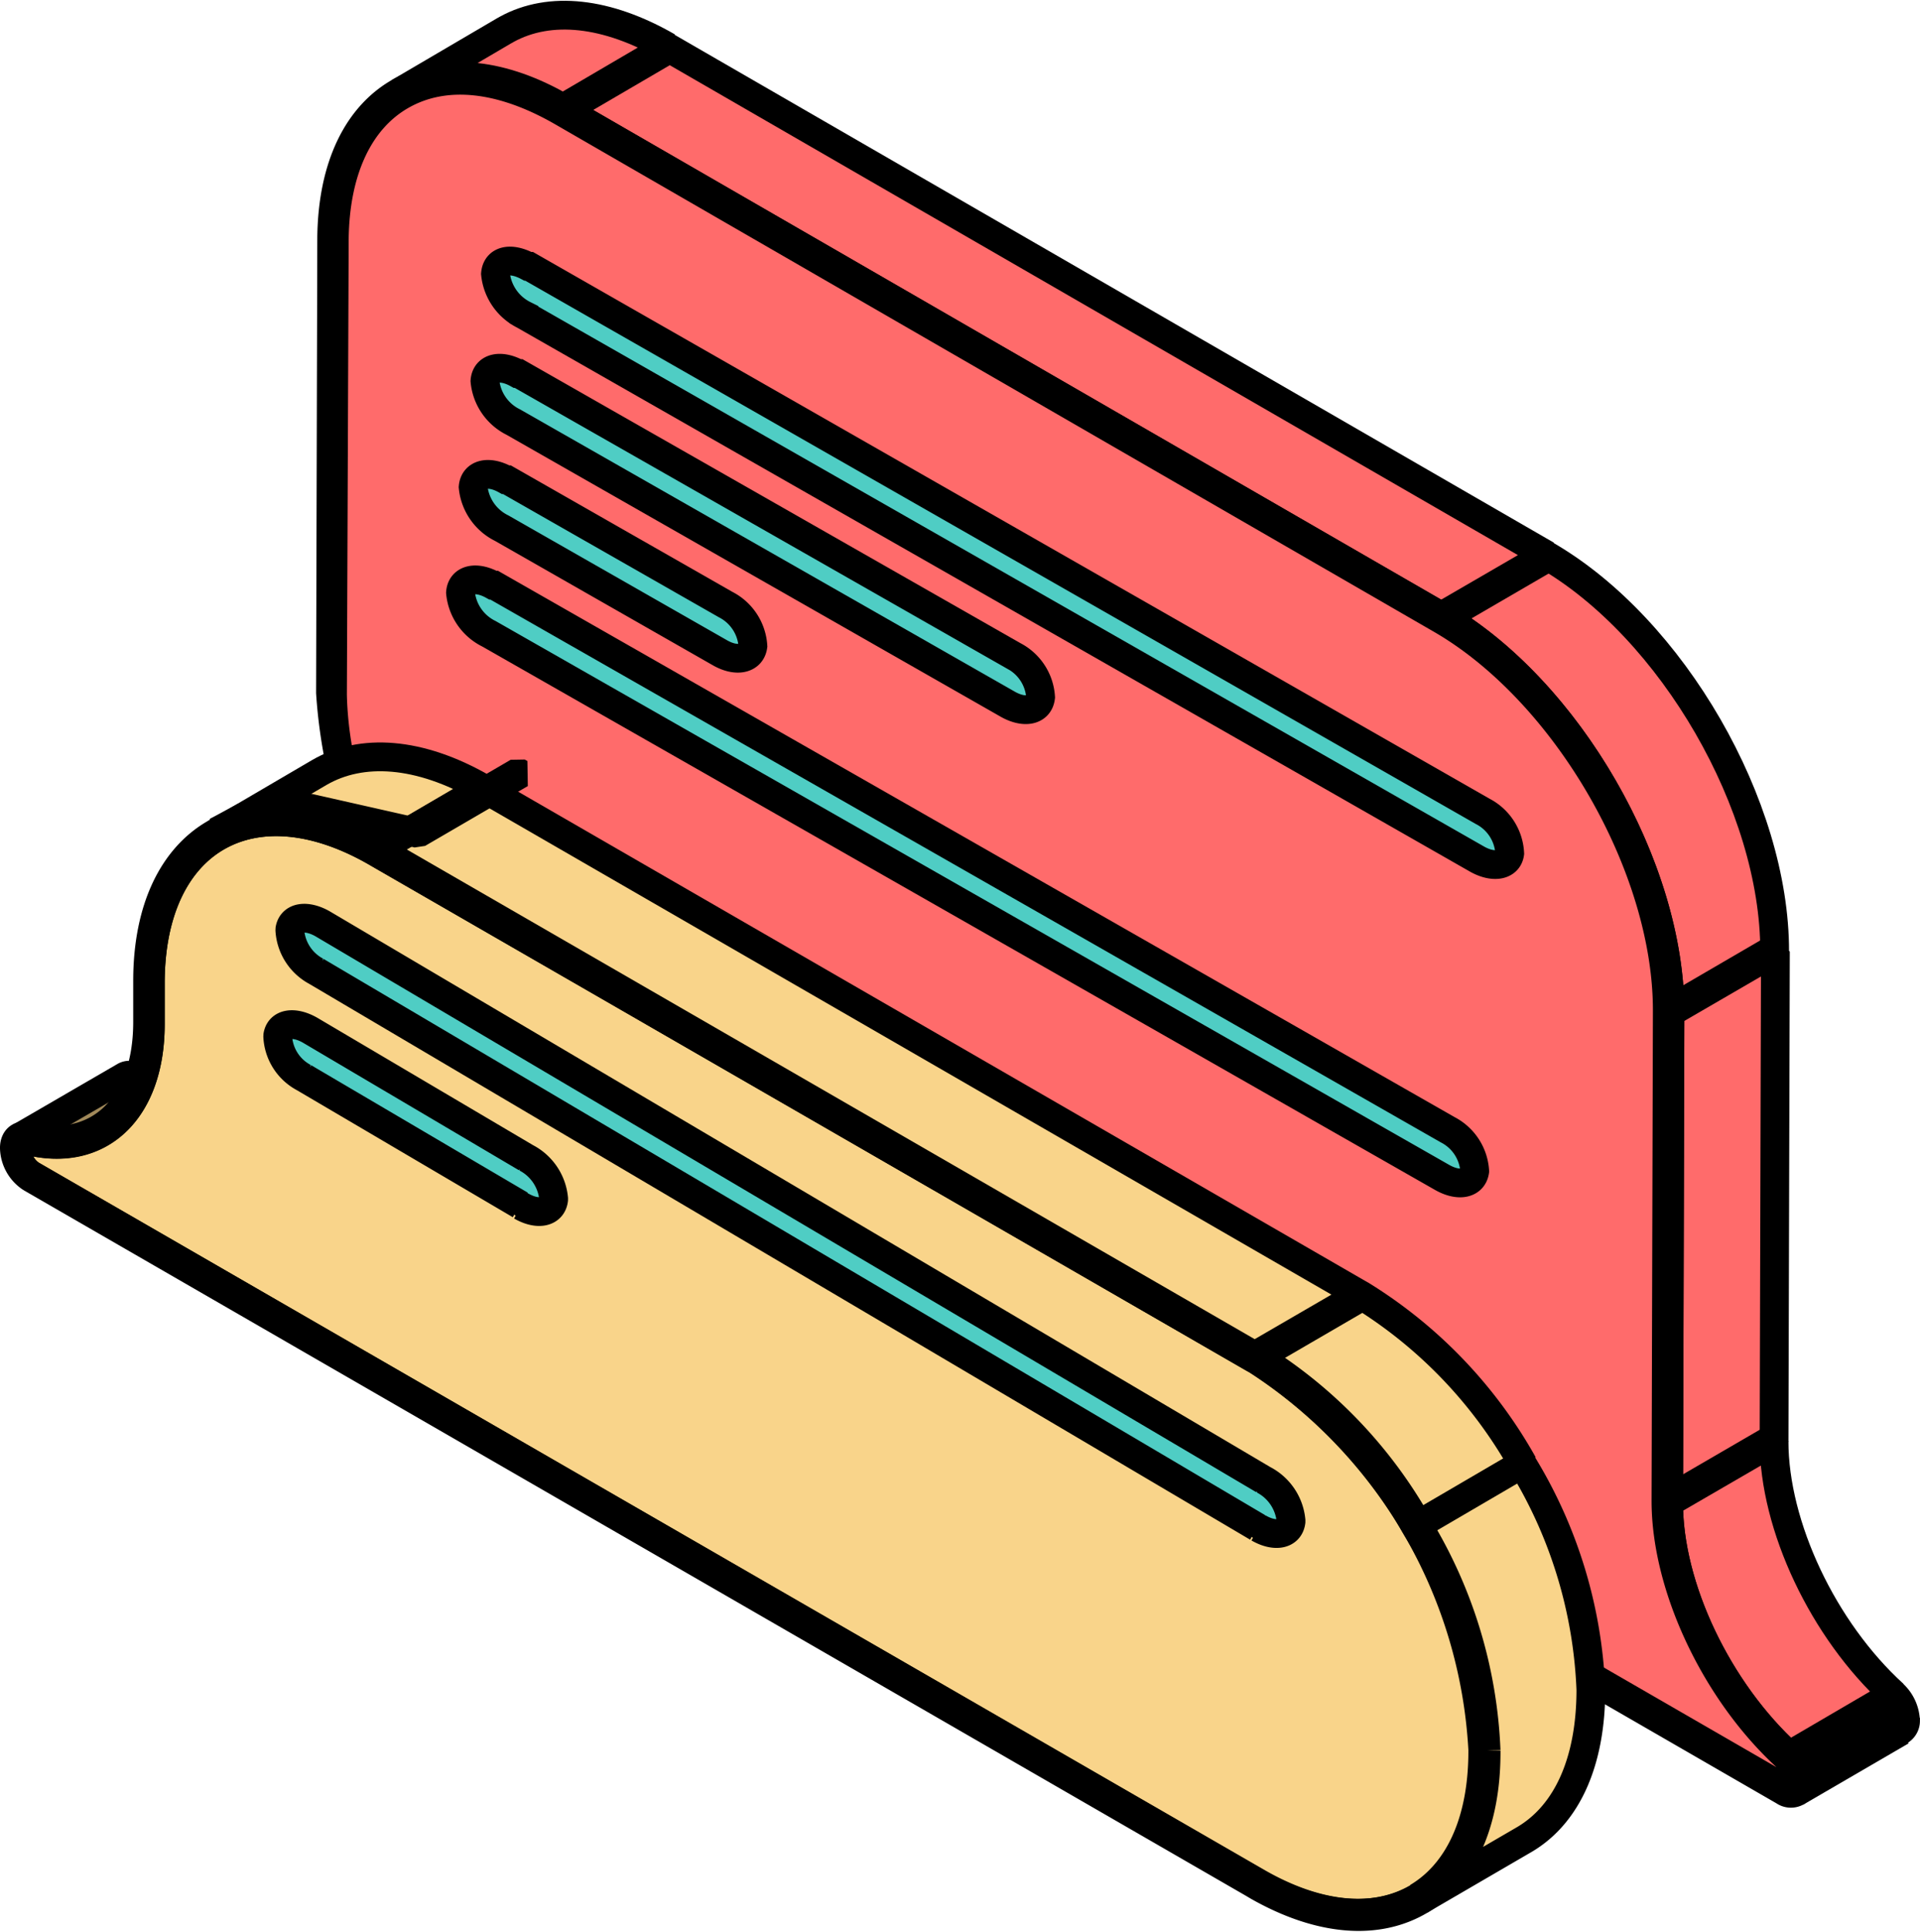 <svg xmlns="http://www.w3.org/2000/svg" width="133.51" height="134.291" viewBox="0 0 133.51 134.291">
  <g id="Group_900" data-name="Group 900" transform="translate(1 1.051)">
    <g id="Group_683" data-name="Group 683" transform="translate(0 0)">
      <g id="chat">
        <g id="Layer_1" data-name="Layer 1">
          <g id="Path_1282" data-name="Path 1282" transform="translate(21.981)">
            <g id="Group_657" data-name="Group 657">
              <path id="Path_1779" data-name="Path 1779" d="M1021.9,203.767l7.277-4.263c.146,9.961,6.988,21.721,15.6,26.774l-7.279,4.263C1028.849,225.487,1022.049,213.717,1021.9,203.767Z" transform="translate(-1021.717 -156.548)" stroke="#000" stroke-linejoin="bevel" stroke-width="2"/>
              <path id="Path_1780" data-name="Path 1780" d="M1021.986,182.957l7.331-4.263-.093,31.677-7.32,4.267Z" transform="translate(-1021.717 -167.42)" stroke="#000" stroke-linejoin="bevel" stroke-width="2"/>
              <path id="Path_1781" data-name="Path 1781" d="M1026.554,176.43l7.279-4.252c-2.9,1.682-4.534,5.2-4.6,9.919l-7.279,4.263C1022.02,181.64,1023.622,178.146,1026.554,176.43Z" transform="translate(-1021.689 -170.824)" stroke="#000" stroke-linejoin="bevel" stroke-width="2"/>
              <path id="Path_1782" data-name="Path 1782" d="M1032.495,172.443c2.973-1.612,6.863-1.207,10.99,1.165l-7.279,4.263c-4.181-2.36-8.071-2.778-11.042-1.175l-.187.1,7.279-4.252Z" transform="translate(-1020.111 -171.193)" fill="#ff6b6b" stroke="#000" stroke-linejoin="bevel" stroke-width="2"/>
              <path id="Path_1783" data-name="Path 1783" d="M1087.14,203.806a32.047,32.047,0,0,1,4.584,15.473l-7.277,4.263a31.846,31.846,0,0,0-4.586-15.482Z" transform="translate(-991.438 -154.301)" fill="#ff6b6b" stroke="#000" stroke-linejoin="bevel" stroke-width="2"/>
              <path id="Path_1784" data-name="Path 1784" d="M1079.843,196.082a32.229,32.229,0,0,1,11.136,11.759l-7.332,4.257a32.223,32.223,0,0,0-11.135-11.753Z" transform="translate(-995.277 -158.336)" fill="#ff6b6b" stroke="#000" stroke-linejoin="bevel" stroke-width="2"/>
              <path id="Path_1785" data-name="Path 1785" d="M1072.512,200.2l7.279-4.252c8.8,5.083,15.929,17.436,15.908,27.553l-7.279,4.255C1088.441,217.645,1081.309,205.292,1072.512,200.2Z" transform="translate(-995.277 -158.407)" fill="#ff6b6b" stroke="#000" stroke-linejoin="bevel" stroke-width="2"/>
              <path id="Path_1786" data-name="Path 1786" d="M1032.36,177.156l7.331-4.254,61.129,35.29-7.331,4.263Z" transform="translate(-1016.254 -170.446)" fill="#ff6b6b" stroke="#000" stroke-linejoin="bevel" stroke-width="2"/>
              <path id="Path_1787" data-name="Path 1787" d="M1032.36,177.022l7.331-4.263,61.129,35.3-7.331,4.252Z" transform="translate(-1016.254 -170.521)" fill="#ff6b6b" stroke="#000" stroke-linejoin="bevel" stroke-width="2"/>
              <path id="Path_1788" data-name="Path 1788" d="M1039.632,172.875h.063l-7.277,4.252h-.064Z" transform="translate(-1016.258 -170.46)" fill="#ff6b6b" stroke="#000" stroke-linejoin="bevel" stroke-width="2"/>
              <path id="Path_1789" data-name="Path 1789" d="M1024.9,176.677l7.33-4.3.187-.105c3.005-1.643,6.967-1.206,11.178,1.218l-7.277,4.263c-4.159-2.43-8.163-2.861-11.179-1.215Z" transform="translate(-1020.154 -171.289)" fill="#ff6b6b" stroke="#000" stroke-linejoin="bevel" stroke-width="2"/>
              <path id="Path_1790" data-name="Path 1790" d="M1094.01,246.328c.344.437.708.853,1.092,1.258l-7.331,4.263a12.652,12.652,0,0,1-1.04-1.258Z" transform="translate(-987.849 -132.086)" fill="#ff6b6b" stroke="#000" stroke-linejoin="bevel" stroke-width="2"/>
              <path id="Path_1791" data-name="Path 1791" d="M1095.027,247.476l-7.279,4.264-.3-.323,7.33-4.263A1.012,1.012,0,0,0,1095.027,247.476Z" transform="translate(-987.474 -131.654)" fill="#ff6b6b" stroke="#000" stroke-linejoin="bevel" stroke-width="2"/>
              <path id="Path_1792" data-name="Path 1792" d="M1094.924,247.366q.553.582,1.122,1.092l-7.279,4.263q-.582-.53-1.121-1.04Z" transform="translate(-987.37 -131.544)" fill="#ff6b6b" stroke="#000" stroke-linejoin="bevel" stroke-width="2"/>
              <path id="Path_1793" data-name="Path 1793" d="M1088.172,253.712l7.279-4.263a.684.684,0,0,0,.707.062l-7.277,4.263A.715.715,0,0,1,1088.172,253.712Z" transform="translate(-987.096 -130.456)" stroke="#000" stroke-linejoin="bevel" stroke-width="2"/>
              <path id="Path_1794" data-name="Path 1794" d="M1096.055,248.691a1.694,1.694,0,0,1,.114.582l-7.279,4.254a1.976,1.976,0,0,0-.1-.572Z" transform="translate(-986.774 -130.851)" fill="#ff6b6b" stroke="#000" stroke-linejoin="bevel" stroke-width="2"/>
              <path id="Path_1795" data-name="Path 1795" d="M1096.087,248.571l-7.332,4.284a2.007,2.007,0,0,0-.4-.489h0l7.279-4.263h0A2.09,2.09,0,0,1,1096.087,248.571Z" transform="translate(-987.003 -131.158)" fill="#ff6b6b" stroke="#000" stroke-linejoin="bevel" stroke-width="2"/>
              <path id="Path_1796" data-name="Path 1796" d="M1096.145,248.827l-7.279,4.263a2.135,2.135,0,0,0-.093-.218l7.279-4.264-7.279,4.264h0a2,2,0,0,0-.157-.187l7.279-4.254A2.2,2.2,0,0,1,1096.145,248.827Z" transform="translate(-986.864 -130.987)" fill="#ff6b6b" stroke="#000" stroke-linejoin="bevel" stroke-width="2"/>
              <path id="Path_1797" data-name="Path 1797" d="M1032.121,221.353l7.331-4.263,85.323,49.264-7.32,4.261Z" transform="translate(-1016.379 -147.361)" stroke="#000" stroke-linejoin="bevel" stroke-width="2"/>
              <path id="Path_1798" data-name="Path 1798" d="M1092.15,243.578l-7.277,4.254c0-.084-.094-.166-.135-.25l7.277-4.252Z" transform="translate(-988.89 -133.652)" fill="#ff6b6b" stroke="#000" stroke-linejoin="bevel" stroke-width="2"/>
              <path id="Path_1799" data-name="Path 1799" d="M1091.224,241.623a25.677,25.677,0,0,0,1.215,2.6l-7.279,4.254a25.444,25.444,0,0,1-1.215-2.59Z" transform="translate(-989.304 -134.544)" fill="#ff6b6b" stroke="#000" stroke-linejoin="bevel" stroke-width="2"/>
              <path id="Path_1800" data-name="Path 1800" d="M1091.27,241.734,1083.991,246c0-.114-.094-.219-.135-.333l7.279-4.252C1091.176,241.515,1091.217,241.63,1091.27,241.734Z" transform="translate(-989.351 -134.655)" fill="#ff6b6b" stroke="#000" stroke-linejoin="bevel" stroke-width="2"/>
              <path id="Path_1801" data-name="Path 1801" d="M1092.1,243.494a28.336,28.336,0,0,0,2.9,4.316l-7.279,4.263a27.551,27.551,0,0,1-2.89-4.327Z" transform="translate(-988.842 -133.567)" fill="#ff6b6b" stroke="#000" stroke-linejoin="bevel" stroke-width="2"/>
              <path id="Path_1802" data-name="Path 1802" d="M1095.979,249.477h0l-7.277,4.261h0l7.277-4.254-4.159,2.4-1.868,1.04-.884.509c-.125.084-.27.25-.416.25h0Z" transform="translate(-986.845 -130.441)" fill="#ff6b6b" stroke="#000" stroke-linejoin="bevel" stroke-width="2"/>
              <path id="Path_1803" data-name="Path 1803" d="M1096.15,249.333a.479.479,0,0,1-.187.219l-7.277,4.263a.655.655,0,0,0,.177-.23Z" transform="translate(-986.828 -130.516)" fill="#ff6b6b" stroke="#000" stroke-linejoin="bevel" stroke-width="2"/>
              <path id="Path_1804" data-name="Path 1804" d="M1096.086,249.333h0l-7.279,4.252h0Z" transform="translate(-986.764 -130.516)" fill="#ff6b6b" stroke="#000" stroke-linejoin="bevel" stroke-width="2"/>
              <path id="Path_1805" data-name="Path 1805" d="M1096.159,249.073a1.172,1.172,0,0,1-.073.4l-7.279,4.252a.875.875,0,0,0,.073-.394Z" transform="translate(-986.764 -130.652)" fill="#ff6b6b" stroke="#000" stroke-linejoin="bevel" stroke-width="2"/>
              <path id="Path_1806" data-name="Path 1806" d="M1089.054,253.367l7.279-4.252a.8.8,0,0,1-.344.758l-7.277,4.252A.8.8,0,0,0,1089.054,253.367Z" transform="translate(-986.814 -130.63)" stroke="#000" stroke-linejoin="bevel" stroke-width="2"/>
              <path id="Path_1807" data-name="Path 1807" d="M1096.042,249.641l-7.33,4.263v-.011Z" transform="translate(-986.814 -130.355)" stroke="#000" stroke-linejoin="bevel" stroke-width="2"/>
              <path id="Path_1808" data-name="Path 1808" d="M1090.514,239.5a26.382,26.382,0,0,0,.945,2.912l-7.279,4.252a26.41,26.41,0,0,1-.945-2.911Z" transform="translate(-989.675 -135.654)" fill="#ff6b6b" stroke="#000" stroke-linejoin="bevel" stroke-width="2"/>
              <path id="Path_1809" data-name="Path 1809" d="M1096.134,249.073h0l-7.279,4.252h0l7.279-4.252Z" transform="translate(-986.739 -130.652)" fill="#ff6b6b" stroke="#000" stroke-linejoin="bevel" stroke-width="2"/>
              <path id="Path_1810" data-name="Path 1810" d="M1088.384,252.221l7.279-4.254a2.658,2.658,0,0,1,.84,1.789l-7.279,4.254A2.672,2.672,0,0,0,1088.384,252.221Z" transform="translate(-986.985 -131.23)" fill="#9c4c4c" stroke="#000" stroke-linejoin="bevel" stroke-width="2"/>
              <path id="Path_1811" data-name="Path 1811" d="M1090.148,237.265a20.251,20.251,0,0,0,.583,3.4l-7.332,4.252a21.1,21.1,0,0,1-.582-3.4Z" transform="translate(-989.893 -136.821)" fill="#ff6b6b" stroke="#000" stroke-linejoin="bevel" stroke-width="2"/>
              <path id="Path_1812" data-name="Path 1812" d="M1090.131,237.465l-7.279,4.254v-.572l7.279-4.263A2.054,2.054,0,0,0,1090.131,237.465Z" transform="translate(-989.875 -137.02)" fill="#ff6b6b" stroke="#000" stroke-linejoin="bevel" stroke-width="2"/>
              <path id="Path_1813" data-name="Path 1813" d="M1082.881,218.232l7.32-4.263-.094,34.052-7.331,4.263Z" transform="translate(-989.915 -148.991)" fill="#ff6b6b" stroke="#000" stroke-linejoin="bevel" stroke-width="2"/>
              <path id="Path_1814" data-name="Path 1814" d="M1082.993,218.3l7.331-4.254-.093,34.052-7.33,4.252Z" transform="translate(-989.85 -148.952)" fill="#ff6b6b" stroke="#000" stroke-linejoin="bevel" stroke-width="2"/>
              <path id="Path_1815" data-name="Path 1815" d="M1090.113,236.336v.831l-4.159,2.413-.946.551-1.384.8a4.3,4.3,0,0,1-.851.5V240.6Z" transform="translate(-989.917 -137.306)" fill="#ff6b6b" stroke="#000" stroke-linejoin="bevel" stroke-width="2"/>
              <path id="Path_1816" data-name="Path 1816" d="M1082.9,240.664l7.33-4.252c0,5.895,3.421,13.133,8.316,17.592l-7.277,4.254C1086.321,253.765,1082.879,246.559,1082.9,240.664Z" transform="translate(-989.85 -137.266)" fill="#ff6b6b" stroke="#000" stroke-linejoin="bevel" stroke-width="2"/>
              <path id="Path_1817" data-name="Path 1817" d="M1123.18,290.807a2.671,2.671,0,0,1,.84,1.789.8.8,0,0,1-.332.758.823.823,0,0,1-.833-.073l-84.928-49.025-.405-.228a35.228,35.228,0,0,1-15.742-27.108l.084-31.671c.062-4.887,1.787-8.485,4.844-10.147s6.977-1.215,11.178,1.213l61.129,35.29c8.8,5.1,15.929,17.447,15.908,27.555l-.093,34.052C1114.81,279.108,1118.252,286.314,1123.18,290.807Zm.373,2.328a.707.707,0,0,0,.292-.644,2.171,2.171,0,0,0-.719-1.5c-5.01-4.544-8.495-11.895-8.485-17.886l.095-34.052c0-10-7.02-22.2-15.722-27.232l-60.951-35.2c-4.325-2.5-8.245-2.923-11.23-1.309s-4.716,5.2-4.783,10.033l-.082,31.677c.145,9.952,6.976,21.721,15.6,26.775l85.336,49.264a.718.718,0,0,0,.7.062" transform="translate(-1021.781 -169.816)" stroke="#000" stroke-linejoin="bevel" stroke-width="2"/>
              <path id="Path_1818" data-name="Path 1818" d="M1098.966,211.744c8.7,5.033,15.753,17.229,15.721,27.232l-.093,34.052c0,5.989,3.473,13.341,8.485,17.886a2.17,2.17,0,0,1,.717,1.5.7.7,0,0,1-.291.644.718.718,0,0,1-.7-.062l-85.334-49.263c-8.577-5.053-15.409-16.82-15.6-26.774l.125-31.679c.062-4.814,1.757-8.379,4.782-10.033s6.9-1.189,11.053,1.2Z" transform="translate(-1021.731 -169.736)" fill="#ff6b6b" stroke="#000" stroke-linejoin="bevel" stroke-width="2"/>
            </g>
          </g>
          <g id="Group_491" data-name="Group 491" transform="translate(32.722 24.55)">
            <g id="Group_490" data-name="Group 490">
              <path id="Path_1288" data-name="Path 1288" d="M1065.228,210.791l-34.417-19.632a3.562,3.562,0,0,1-1.975-2.859c.073-.935,1.091-1.165,2.256-.519h.084l34.416,19.623a3.482,3.482,0,0,1,1.882,2.88C1067.363,211.215,1066.361,211.415,1065.228,210.791Z" transform="translate(-1028.836 -187.415)" fill="#4fcdc4" stroke="#000" stroke-miterlimit="10" stroke-width="2"/>
            </g>
          </g>
          <g id="Group_493" data-name="Group 493" transform="translate(33.451 17.098)">
            <g id="Group_492" data-name="Group 492">
              <path id="Path_1289" data-name="Path 1289" d="M1097.6,224.11l-66.307-37.846a3.606,3.606,0,0,1-1.975-2.859c.082-.935,1.04-1.165,2.256-.519h.084l66.305,37.889a3.48,3.48,0,0,1,1.882,2.922C1099.728,224.535,1098.729,224.733,1097.6,224.11Z" transform="translate(-1029.315 -182.52)" fill="#4fcdc4" stroke="#000" stroke-miterlimit="10" stroke-width="2"/>
            </g>
          </g>
          <g id="Group_493-2" data-name="Group 493-2" transform="translate(31.017 39.263)">
            <g id="Group_492-2" data-name="Group 492-2">
              <path id="Path_1289-2" data-name="Path 1289-2" d="M1096,238.63l-66.305-37.807a3.563,3.563,0,0,1-1.975-2.859c.073-.935,1.092-1.165,2.256-.519h.084l66.305,37.858a3.479,3.479,0,0,1,1.881,2.879C1098.118,239.066,1097.13,239.264,1096,238.63Z" transform="translate(-1027.716 -197.079)" fill="#4fcdc4" stroke="#000" stroke-miterlimit="10" stroke-width="2"/>
            </g>
          </g>
          <g id="Group_483" data-name="Group 483" transform="translate(31.9 31.927)">
            <g id="Group_482" data-name="Group 482">
              <path id="Path_1284" data-name="Path 1284" d="M1045.494,204.682,1030.283,196a3.589,3.589,0,0,1-1.987-2.859c.084-.926,1.091-1.165,2.267-.508h.084l15.212,8.681a3.492,3.492,0,0,1,1.892,2.882C1047.627,205.087,1046.631,205.316,1045.494,204.682Z" transform="translate(-1028.296 -192.26)" fill="#4fcdc4" stroke="#000" stroke-miterlimit="10" stroke-width="2"/>
            </g>
          </g>
          <g id="Path_1281" data-name="Path 1281" transform="translate(0 51.568)">
            <g id="Group_658" data-name="Group 658">
              <path id="Path_1819" data-name="Path 1819" d="M1007.731,224.163l7.331-4.252a.686.686,0,0,0-.28.624,2.179,2.179,0,0,0,.977,1.716l-7.279,4.263a2.2,2.2,0,0,1-.977-1.726A.688.688,0,0,1,1007.731,224.163Z" transform="translate(-1007.264 -197.456)" stroke="#000" stroke-linejoin="bevel" stroke-width="2"/>
              <path id="Path_1820" data-name="Path 1820" d="M1007.65,224.363l7.331-4.252a.53.53,0,0,1,.426-.052,6.721,6.721,0,0,0,5.1-.53l-7.277,4.263a6.741,6.741,0,0,1-5.1.53A.615.615,0,0,0,1007.65,224.363Z" transform="translate(-1007.183 -197.655)" fill="#f9d48a" stroke="#000" stroke-linejoin="bevel" stroke-width="2"/>
              <path id="Path_1821" data-name="Path 1821" d="M1007.568,224.2l7.331-4.254a.648.648,0,0,1,.51-.052,6.657,6.657,0,0,0,5.021-.519l-7.279,4.252a6.558,6.558,0,0,1-5.073.572A.735.735,0,0,0,1007.568,224.2Z" transform="translate(-1007.225 -197.737)" fill="#a1895a" stroke="#000" stroke-linejoin="bevel" stroke-width="2"/>
              <path id="Path_1822" data-name="Path 1822" d="M1018.6,222.112l-7.277,4.263c2.141-1.248,3.438-3.894,3.451-7.528l7.276-4.263C1022.027,218.223,1020.737,220.864,1018.6,222.112Z" transform="translate(-1005.266 -200.238)" stroke="#000" stroke-linejoin="bevel" stroke-width="2"/>
              <path id="Path_1823" data-name="Path 1823" d="M1013.551,216.921l7.331-4.263-.009,2.932-7.321,4.263Z" transform="translate(-1004.1 -201.245)" stroke="#000" stroke-linejoin="bevel" stroke-width="2"/>
              <path id="Path_1824" data-name="Path 1824" d="M1018.163,210.272l7.279-4.252c-2.829,1.643-4.595,5.147-4.605,10.107l-7.279,4.263C1013.569,215.419,1015.326,211.926,1018.163,210.272Z" transform="translate(-1004.096 -204.713)" stroke="#000" stroke-linejoin="bevel" stroke-width="2"/>
              <path id="Path_1825" data-name="Path 1825" d="M1064.159,258.07l7.278-4.263c4.21,2.381,8.162,2.724,11.115.967l-7.279,4.254C1072.28,260.793,1068.373,260.451,1064.159,258.07Z" transform="translate(-977.66 -179.747)" stroke="#000" stroke-linejoin="bevel" stroke-width="2"/>
              <path id="Path_1826" data-name="Path 1826" d="M1093.58,245.46a34.677,34.677,0,0,1,15.908,27.15c0,4.866-1.581,8.526-4.532,10.279s-6.915,1.423-11.126-.958l-85.386-49.26a2.2,2.2,0,0,1-.977-1.726c0-.5.291-.769.717-.665,5.012,1.248,8.526-2.078,8.547-8.057v-2.934c.03-10.013,7.184-14.047,15.845-8.97Z" transform="translate(-1007.279 -203.613)" fill="#f9d48a" stroke="#000" stroke-linejoin="bevel" stroke-width="2"/>
              <path id="Path_1827" data-name="Path 1827" d="M1016.5,210.5l7.28-4.264c2.911-1.681,6.924-1.455,11.354,1.1l-7.279,4.263C1023.427,209.046,1019.4,208.807,1016.5,210.5Z" transform="translate(-1002.559 -205.161)" fill="#f9d48a" stroke="#000" stroke-linejoin="bevel" stroke-width="2"/>
              <path id="Path_1828" data-name="Path 1828" d="M1087.216,257c0,4.876-1.58,8.526-4.544,10.278l-7.277,4.264c2.952-1.757,4.564-5.42,4.532-10.28L1087.2,257l-7.279,4.263a32,32,0,0,0-4.752-15.5l7.279-4.263-7.279,4.263a31.977,31.977,0,0,0-11.146-11.647l7.279-4.263A34.674,34.674,0,0,1,1087.216,257Z" transform="translate(-977.728 -192.264)" fill="#f9d48a" stroke="#000" stroke-linejoin="bevel" stroke-width="2"/>
              <path id="Path_1829" data-name="Path 1829" d="M1104.916,257.109a32.479,32.479,0,0,1,4.771,15.681c0,4.928-1.6,8.618-4.595,10.4s-6.988,1.446-11.251-.967l-.353-.209-84.981-49.045a2.565,2.565,0,0,1-1.165-2.08c0-.6.353-.926.853-.8,4.94,1.238,8.4-2.083,8.411-7.923v-2.891c0-10.118,7.216-14.213,16.024-9.13l61.013,35.187A32.371,32.371,0,0,1,1104.916,257.109Zm0,25.871c2.952-1.757,4.564-5.42,4.532-10.28a34.478,34.478,0,0,0-15.68-27.044L1032.64,210.4c-8.661-5.073-15.815-1.04-15.845,8.972v2.932c0,5.989-3.535,9.357-8.558,8.058-.417-.105-.708.166-.708.665a2.2,2.2,0,0,0,.977,1.725l85.334,49.264c4.159,2.381,8.164,2.724,11.126.958" transform="translate(-1007.343 -203.7)" stroke="#000" stroke-linejoin="bevel" stroke-width="2"/>
              <path id="Path_1831" data-name="Path 1831" d="M1064.029,233.965l7.279-4.254a32.362,32.362,0,0,1,11.322,11.781l-7.277,4.254A32.368,32.368,0,0,0,1064.029,233.965Z" transform="translate(-977.728 -192.336)" fill="#f9d48a" stroke="#000" stroke-linejoin="bevel" stroke-width="2"/>
              <path id="Path_1832" data-name="Path 1832" d="M1023.959,210.989l7.32-4.252,60.961,35.185-7.33,4.263Z" transform="translate(-998.662 -204.338)" fill="#f9d48a" stroke="#000" stroke-linejoin="bevel" stroke-width="2"/>
              <path id="Path_1833" data-name="Path 1833" d="M1023.959,210.856l7.32-4.263,60.961,35.2-7.33,4.254Z" transform="translate(-998.662 -204.413)" fill="#f9d48a" stroke="#000" stroke-linejoin="bevel" stroke-width="2"/>
              <path id="Path_1834" data-name="Path 1834" d="M1027.4,210.592l-.177-.084Zm-.405-.219-.239-.113Zm-.416-.2-.207-.1Zm-.406-.2-.207-.093Zm-.394-.177-.187-.072Zm-.385-.166-.177-.073Zm-.4-.155-.2-.062Zm-.385-.135-.186-.062Zm-.39-.125-.177-.052Zm-.384-.114-.208-.093Zm-.385-.1-.374-.084-.373-.082-.43-.065-.715-.052.416.239.364,0,.362.062.375.073.373.094.2.052Zm.375.093.2.062Zm.385.114.209.073Zm.385.125.209.073Zm.385.135.207.084Zm.395.157.2.082Zm.4.166.218.093Zm.394.177.282.125Zm.4.187a2.037,2.037,0,0,1,.269.135,1.865,1.865,0,0,0-.239-.084Zm.405.2.241.125Zm.407.219.415.228Zm-7.559-2.163-.333,0-.321,0-.323.062-.323.062-1.933,1.04.145-.082Zm.269-.146.146-.072Zm.28-.145.146-.062Zm.292-.126.145-.062Zm.291-.113.146-.053Zm.292-.105.155-.052Zm.3-.093.312-.084.312-.072.228.135Zm.323,0,8.708,2.028,7.142-4.159-.186-.1-7.132,4.159Z" transform="translate(-1002.519 -204.388)" fill="#f9d48a" stroke="#000" stroke-linejoin="bevel" stroke-width="2"/>
              <path id="Path_1835" data-name="Path 1835" d="M1078.773,254.435h0l-7.279,4.254h0Z" transform="translate(-973.828 -179.419)" fill="#f9d48a" stroke="#000" stroke-linejoin="bevel" stroke-width="2"/>
              <path id="Path_1836" data-name="Path 1836" d="M1071.433,241.7l7.279-4.254a32.453,32.453,0,0,1,4.771,15.692c0,4.917-1.6,8.618-4.595,10.4l-7.29,4.243c2.99-1.775,4.628-5.47,4.6-10.4A32.468,32.468,0,0,0,1071.433,241.7Z" transform="translate(-973.86 -188.293)" fill="#f9d48a" stroke="#000" stroke-linejoin="bevel" stroke-width="2"/>
            </g>
          </g>
          <g id="Group_483-2" data-name="Group 483-2" transform="translate(18.31 70.183)">
            <g id="Group_482-2" data-name="Group 482-2">
              <path id="Path_1284-2" data-name="Path 1284-2" d="M1036.225,229.912l-15.025-8.838a3.435,3.435,0,0,1-1.83-2.9c.125-.874,1.122-1.04,2.243-.406l15.025,8.87a3.579,3.579,0,0,1,1.924,2.88c-.093.924-1.1,1.143-2.256.478h-.084Z" transform="translate(-1019.37 -217.388)" fill="#4fcdc4" stroke="#000" stroke-linejoin="bevel" stroke-width="2"/>
            </g>
          </g>
          <g id="Group_485" data-name="Group 485" transform="translate(19.152 62.787)">
            <g id="Group_484" data-name="Group 484">
              <path id="Path_1285" data-name="Path 1285" d="M1087.207,254.867l-65.443-38.65a3.484,3.484,0,0,1-1.841-2.9c.136-.874,1.134-1.041,2.256-.417l65.443,38.659a3.576,3.576,0,0,1,1.925,2.88c-.093.926-1.1,1.143-2.256.478h-.084Z" transform="translate(-1019.923 -212.53)" fill="#4fcdc4" stroke="#000" stroke-linejoin="bevel" stroke-width="2"/>
            </g>
          </g>
        </g>
      </g>
    </g>
  </g>
</svg>
